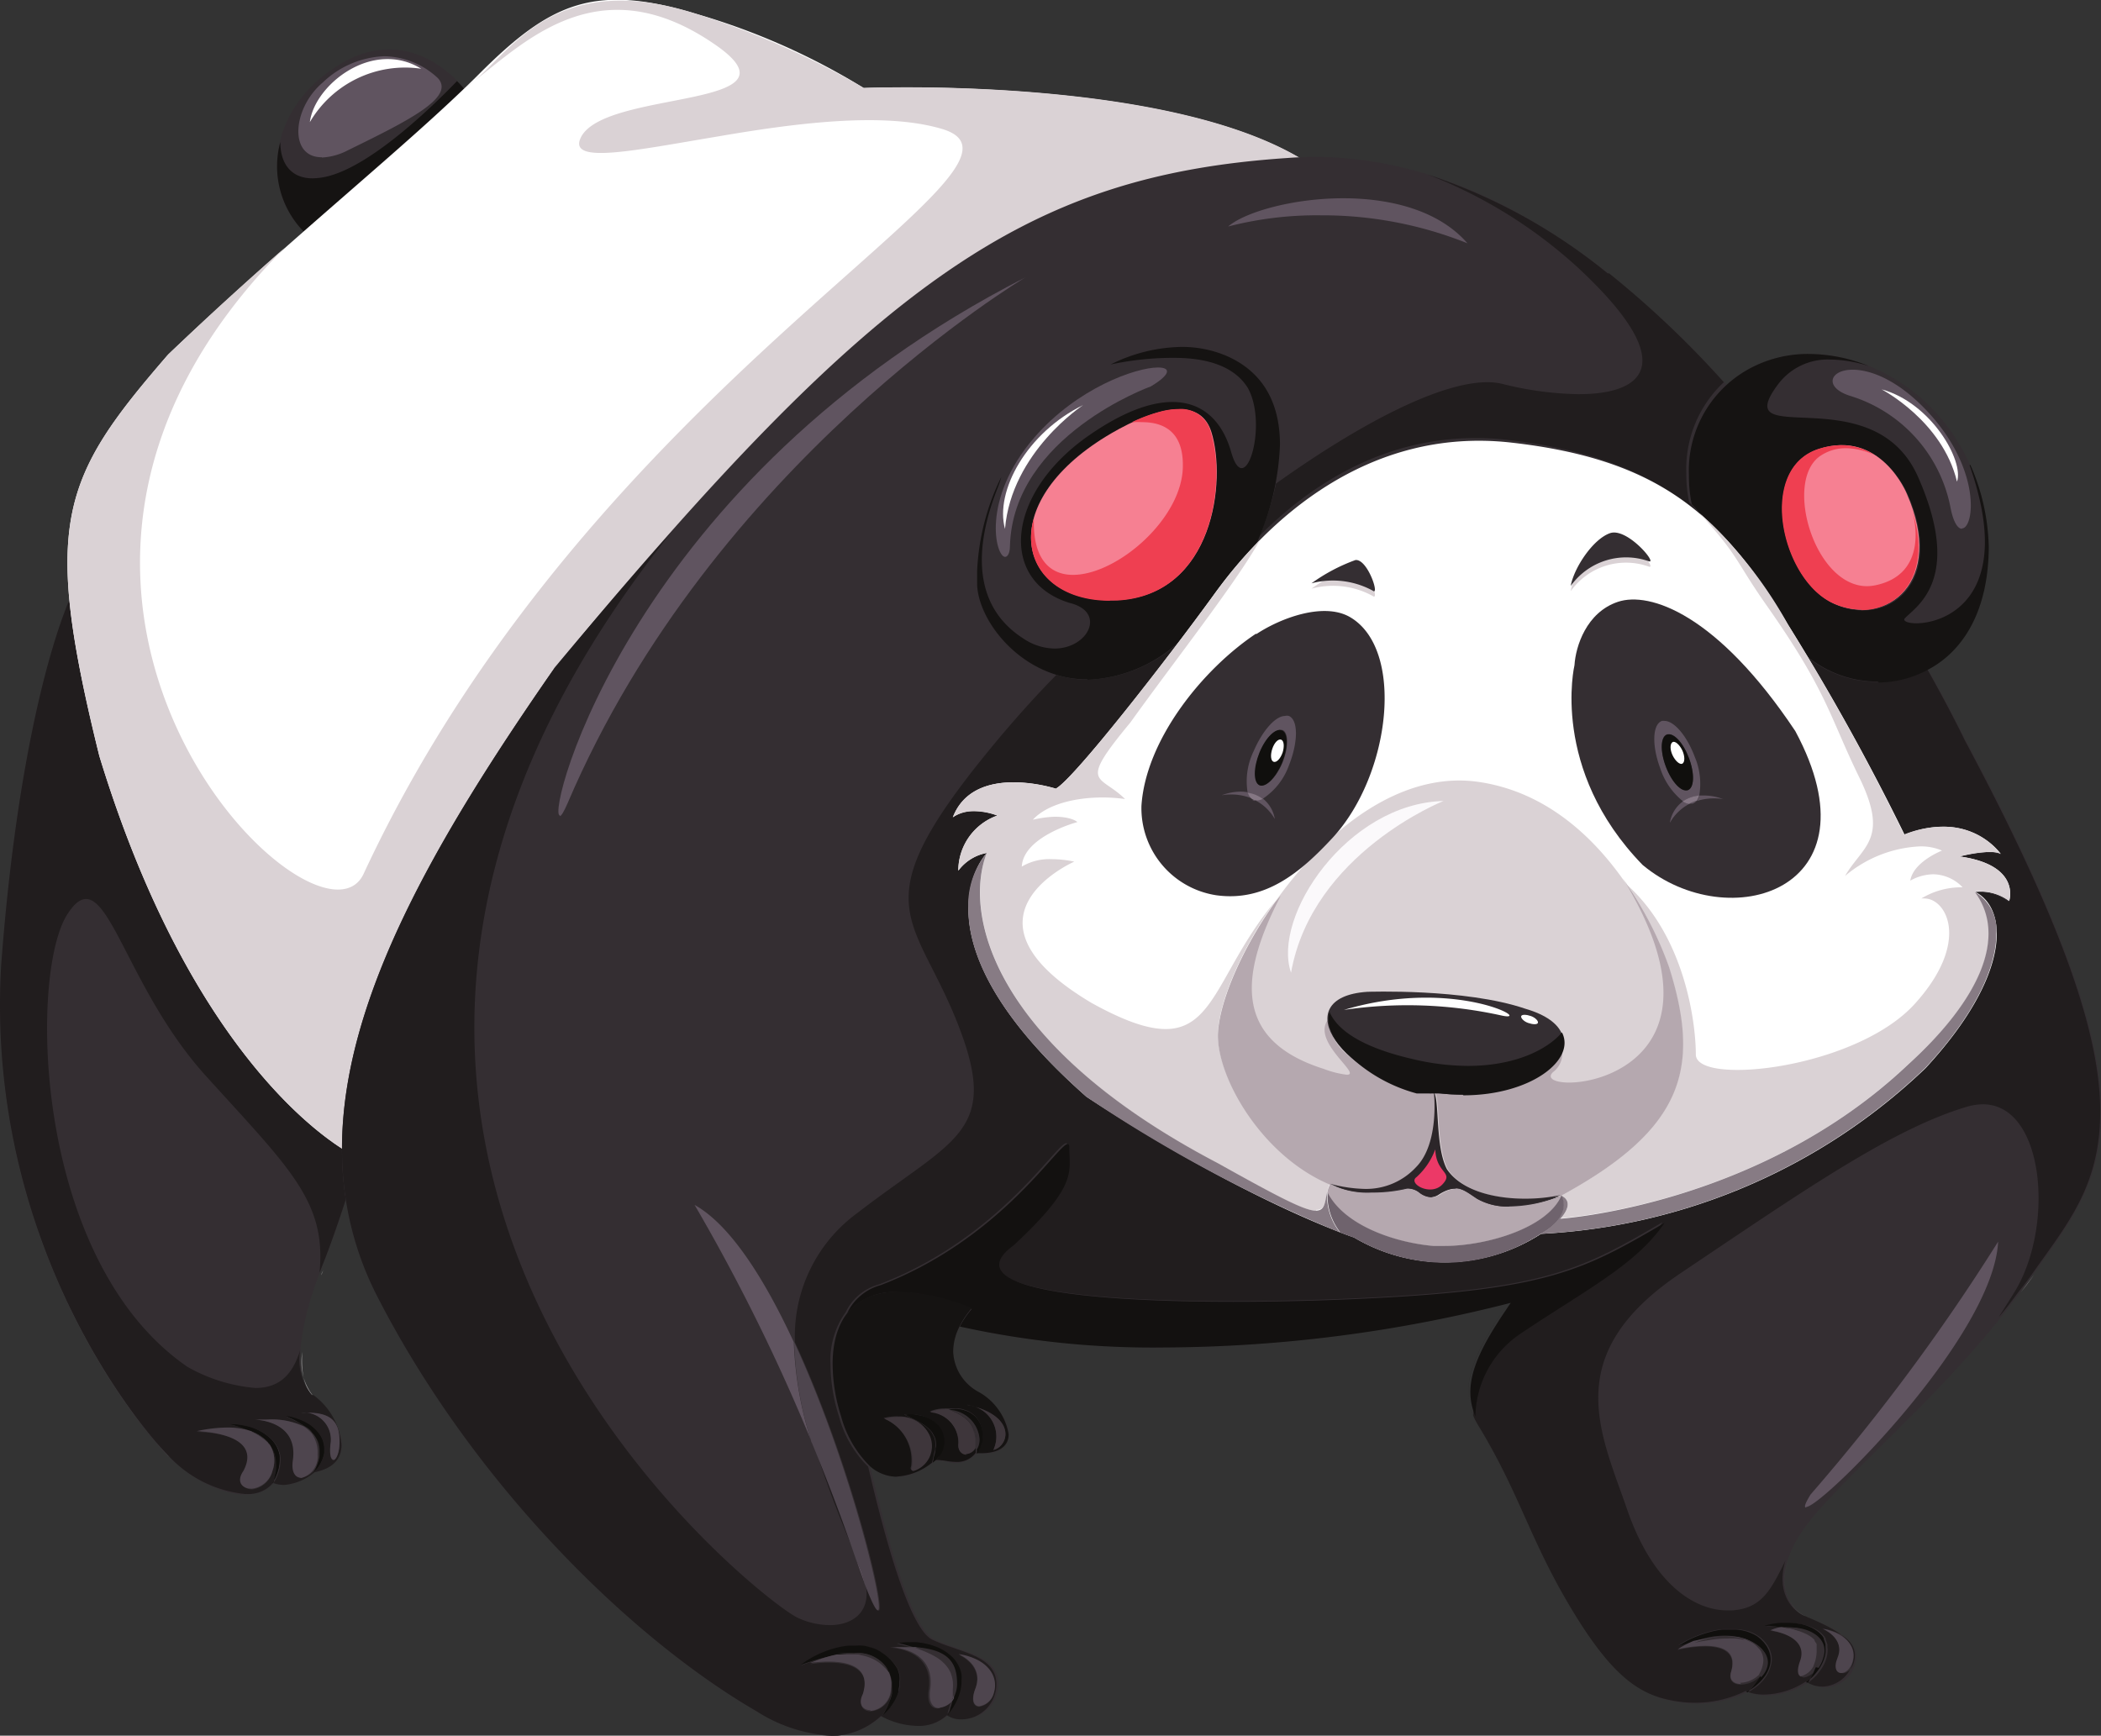 <svg xmlns="http://www.w3.org/2000/svg" viewBox="0 0 161.37 133.33"><rect x="0" y="0" width="161.37" height="133.33" fill="#333333" stroke="none"/><title>Panda</title><g id="Layer_2" data-name="Layer 2"><g id="svg2"><g id="g10"><g id="g12"><path id="path11504" d="M35.81,7S31.8,1.41,26,5,20.17,15.1,23.59,18C28.28,13.93,35.81,7,35.81,7" fill="#342e32"/><path id="path11506" d="M24.71,12.08c-2.57,0-2.24-3.8.1-5.76a7.2,7.2,0,0,1,4.71-2A6.17,6.17,0,0,1,33.63,6c1.36,1.47-2.26,3.27-6.9,5.54a4.8,4.8,0,0,1-2,.56" fill="#605460"/><path id="path11508" d="M35.64,6.82h0m0,0a7.24,7.24,0,0,0-.53-.58h0a7.24,7.24,0,0,1,.53.58h0" fill="#342e32"/><path id="path11510" d="M23.31,17.77a7.16,7.16,0,0,1-1.78-6.86c0,1.64.81,2.79,2.48,2.79a5.19,5.19,0,0,0,1.36-.21c3.51-1,8.24-5.71,9.73-7.26a7.24,7.24,0,0,1,.53.58l0,0,0,0h0c-3.29,3.16-7.53,6.74-12.33,11" fill="#151312"/><path id="path11512" d="M32.35,5.28a8.48,8.48,0,0,0-8.55,4.1c.35-2.85,4.81-6.41,8.55-4.1" fill="#fff"/><path id="path11514" d="M28,87.51s-1.63,5.75-3.28,9.85-2.46,8.55-.58,10,3.63,5,0,5.75c0,0-1.64,1.4-3.17.82-1.29,1.76-5.27.82-8.2-2.23S-1.08,94.55.09,74.15C1.26,58.44,4,48.72,5.83,45c0,0,4.46,31.77,22.15,42.55" fill="#342e32"/><path id="path11516" d="M17.62,109.37a4.88,4.88,0,0,1,1.08.11,4.1,4.1,0,0,1,2.14,1.09,2.84,2.84,0,0,1,.4.56,2.39,2.39,0,0,1,.21.62,2.55,2.55,0,0,1,0,.61,2.66,2.66,0,0,1-.09.53,3.05,3.05,0,0,1-.15.43,2.33,2.33,0,0,1-.14.31l-.15.26.08-.29a1.65,1.65,0,0,0,.08-.32,4.16,4.16,0,0,0,.08-.43,3.85,3.85,0,0,0,0-.49,2.5,2.5,0,0,0-.07-.54,1.83,1.83,0,0,0-.21-.53,2.62,2.62,0,0,0-.34-.48,3.39,3.39,0,0,0-.46-.39,4.65,4.65,0,0,0-.5-.32,7.58,7.58,0,0,0-1-.42c-.3-.11-.56-.19-.74-.24l-.29-.07" fill="#100f0d"/><path id="path11518" d="M22,108.77a4,4,0,0,1,.91.22,4.34,4.34,0,0,1,.88.42,3,3,0,0,1,.82.8,1.91,1.91,0,0,1,.33,1.12l0,.27-.06.25a2.24,2.24,0,0,1-.17.44,2.93,2.93,0,0,1-.37.58l-.16.2a1.75,1.75,0,0,1,.11-.24,4.74,4.74,0,0,0,.23-.61,2.58,2.58,0,0,0,.1-.42l0-.23v-.24a2,2,0,0,0-.08-.48,1.85,1.85,0,0,0-.23-.44,2.91,2.91,0,0,0-.7-.74,8.32,8.32,0,0,0-.78-.5c-.24-.12-.45-.23-.6-.29l-.23-.11" fill="#100f0d"/><path id="path11520" d="M18.86,114.77h0m0,0a2.48,2.48,0,0,0,2.05-.84,2.48,2.48,0,0,1-2.05.84m2.87-.74h0m0,0a4.22,4.22,0,0,0,2.37-1h0c1.54-.3,2.11-1.13,2.11-2.1,0,1-.57,1.8-2.11,2.1a4.22,4.22,0,0,1-2.37,1m-.75-.12h0m0,0h0m-8-2,0,0,0,0m0,0-.18-.19C10,108.77,0,96,0,77.21,0,96,10,108.77,12.75,111.66l.18.19m11.19-4.53h0m0,0h0m0,0h0m0,0h0m0,0h0m0,0h0m0,0v0m0,0a4.25,4.25,0,0,1-.9-3.46v0c-.1,1.53.14,2.79.89,3.48m.57-9.39h0c0-.14.11-.27.16-.41-.05.14-.1.27-.16.41" fill="#989597"/><path id="path11522" d="M18.86,114.77h0A9.26,9.26,0,0,1,13,111.89l0,0h0l-.18-.19C10,108.77,0,96,0,77.21q0-1.5.09-3.06C1.16,59.8,3.5,50.44,5.33,46.07a86.7,86.7,0,0,0,2.3,12C14.06,79.13,23.5,86.46,26.27,88.23a25.45,25.45,0,0,0,.29,3.91c-.55,1.69-1.2,3.59-1.86,5.22h0v0c-.05.14-.11.27-.16.41.54-5.49-2.28-8-8.79-15.19-5.38-6-7.09-13.52-9.14-13.52-.46,0-.93.37-1.46,1.21C2.22,74.94,2.58,96.87,14.4,105a12.69,12.69,0,0,0,5.22,1.62c1.82,0,2.85-1,3.44-2.92a4.25,4.25,0,0,0,.9,3.46h0v0H24l0,0h.06A5.27,5.27,0,0,1,26.23,111c0,1-.57,1.8-2.11,2.1l.16-.2a2.93,2.93,0,0,0,.37-.58,2.24,2.24,0,0,0,.17-.44l.06-.25,0-.27a1.91,1.91,0,0,0-.33-1.12,3,3,0,0,0-.82-.8,4.34,4.34,0,0,0-.88-.42,4,4,0,0,0-.91-.22l.23.11c.15.06.36.17.6.29s.41.24.63.39a5.77,5.77,0,0,0-2.86-.54l-1,0s3.43,0,3,3.14c-.13.94.21,1.33.64,1.33a1.68,1.68,0,0,0,1.33-1.79,2.59,2.59,0,0,0-.47-1.68,1.93,1.93,0,0,1,.28.36,1.85,1.85,0,0,1,.23.44,2,2,0,0,1,.08.48v.24l0,.23a2.58,2.58,0,0,1-.1.42,4.74,4.74,0,0,1-.23.61,1.75,1.75,0,0,0-.11.24h0a4.22,4.22,0,0,1-2.37,1h0a2.39,2.39,0,0,1-.74-.12H21l.15-.26a2.33,2.33,0,0,0,.14-.31,3.05,3.05,0,0,0,.15-.43,2.66,2.66,0,0,0,.09-.53,2.55,2.55,0,0,0,0-.61,2.39,2.39,0,0,0-.21-.62,2.84,2.84,0,0,0-.4-.56,4.1,4.1,0,0,0-2.14-1.09,5.36,5.36,0,0,0-1-.11h-.06l.29.07c.18,0,.44.13.74.24a6.28,6.28,0,0,1,.65.26,5.6,5.6,0,0,0-1.86-.28,11.2,11.2,0,0,0-2.34.28s5.19,0,3.59,3.06c-.57.82-.09,1.35.58,1.35A1.84,1.84,0,0,0,20.93,113a2.3,2.3,0,0,0-.21-2,2.2,2.2,0,0,1,.21.32,1.83,1.83,0,0,1,.21.53,2.5,2.5,0,0,1,.07.54,3.85,3.85,0,0,1,0,.49,4.16,4.16,0,0,1-.08.43,1.65,1.65,0,0,1-.08.32l-.08.29h0l0,0a2.48,2.48,0,0,1-2.05.84h0m4.23-6.25A2.08,2.08,0,0,1,25.38,111c-.08.82.05,1.17.22,1.17s.47-.54.47-1.39c0-1.39-.48-2.24-2.43-2.24l-.65,0h.1" fill="#211d1e"/><path id="path11524" d="M21,113.89h0l.08-.29a1.65,1.65,0,0,0,.08-.32,4.16,4.16,0,0,0,.08-.43,3.85,3.85,0,0,0,0-.49,2.5,2.5,0,0,0-.07-.54,1.83,1.83,0,0,0-.21-.53,2.2,2.2,0,0,0-.21-.32,2.71,2.71,0,0,0-1.42-1,6.28,6.28,0,0,0-.65-.26c-.3-.11-.56-.19-.74-.24l-.29-.07h.06a5.36,5.36,0,0,1,1,.11,4.1,4.1,0,0,1,2.14,1.09,2.84,2.84,0,0,1,.4.56,2.39,2.39,0,0,1,.21.62,2.55,2.55,0,0,1,0,.61,2.66,2.66,0,0,1-.09.53,3.05,3.05,0,0,1-.15.43,2.33,2.33,0,0,1-.14.31l-.15.26h0" fill="#100f0d"/><path id="path11526" d="M24.12,113.07h0a1.75,1.75,0,0,1,.11-.24,4.74,4.74,0,0,0,.23-.61,2.58,2.58,0,0,0,.1-.42l0-.23v-.24a2,2,0,0,0-.08-.48,1.85,1.85,0,0,0-.23-.44,1.93,1.93,0,0,0-.28-.36,2,2,0,0,0-.57-.49c-.22-.15-.44-.28-.63-.39s-.45-.23-.6-.29l-.23-.11a4,4,0,0,1,.91.22,4.34,4.34,0,0,1,.88.42,3,3,0,0,1,.82.8,1.91,1.91,0,0,1,.33,1.12l0,.27-.06.25a2.24,2.24,0,0,1-.17.44,2.93,2.93,0,0,1-.37.58l-.16.2h0" fill="#100f0d"/><path id="path11528" d="M19.27,114.35c-.67,0-1.15-.53-.58-1.35,1.6-3-3.59-3.06-3.59-3.06a11.2,11.2,0,0,1,2.34-.28,5.6,5.6,0,0,1,1.86.28l.33.16a4.65,4.65,0,0,1,.5.32,3.39,3.39,0,0,1,.46.39c0,.06.09.11.13.16a2.3,2.3,0,0,1,.21,2,1.84,1.84,0,0,1-1.66,1.39" fill="#4e454e"/><path id="path11530" d="M20.72,111s-.09-.1-.13-.16a3.39,3.39,0,0,0-.46-.39,4.65,4.65,0,0,0-.5-.32l-.33-.16a2.71,2.71,0,0,1,1.42,1" fill="#342e32"/><path id="path11532" d="M23.13,113.52c-.43,0-.77-.39-.64-1.33.46-3.14-3-3.14-3-3.14l1,0a5.77,5.77,0,0,1,2.86.54l.15.11a3.7,3.7,0,0,1,.42.38,2.59,2.59,0,0,1,.47,1.68,1.68,1.68,0,0,1-1.33,1.79" fill="#4e454e"/><path id="path11534" d="M24,110.05a3.7,3.7,0,0,0-.42-.38l-.15-.11a2,2,0,0,1,.57.49" fill="#342e32"/><path id="path11536" d="M25.6,112.12c-.17,0-.3-.35-.22-1.17a2.08,2.08,0,0,0-2.29-2.43H23l.65,0c1.95,0,2.43.85,2.43,2.24,0,.85-.26,1.39-.47,1.39" fill="#4e454e"/><path id="path11538" d="M27.06,88.69S15.24,83,7.63,58.07C3.2,40.13,4.68,36.75,12.91,27.24,22.63,18,31.28,11.2,36.78,5.7s8.87-7,16.68-4.64a52.14,52.14,0,0,1,12.88,5.7s24.49-1,34.63,6.12C87.88,15,27.06,88.69,27.06,88.69" fill="#fff"/><path id="path11540" d="M66.34,6.76a61.93,61.93,0,0,0-12.88-5.7C41.87-2.65,38.83,4.89,35.59,6.84c4-2.79,9.93-10,19.44-3.34,7,4.92-8.79,3.33-10.45,7.13-.87,2,4.16.92,10.51-.14,5.81-1,12.74-1.94,17.28-.58,9.5,2.85-26.81,19.28-44.44,57.21-3.49,7.52-32.71-21.26-6.08-48.07C19,21.55,16,24.27,12.91,27.24,4.68,36.75,3.2,40.13,7.63,58.07,15.24,83,27.06,88.69,27.06,88.69S87.88,15,101,12.88C90.83,5.71,66.34,6.76,66.34,6.76" fill="#dad2d5"/><path id="path11542" d="M151,56.94S128.71,9.82,98.84,12.14C78.66,13.5,67.22,21.65,42.58,51.33,30.17,69.18,21.63,85.28,29,99.63s19.4,26.19,29.1,31.82c5.44,3.1,8.05,1.75,9.68.34,2.27,1.18,4.14.86,5.08-.07,1.25.93,3.83-.08,3.83-2.35s-2.81-2.42-4.92-3.43-4.38-10.78-5.55-16-1.32-8.44,2.66-9.76c5.46,3,24.27,5.69,47.19-.13-2.85,4.16-4,6.76-2.38,9.5,3.21,5.35,3.92,8.79,7.25,14.25s5.46,6.65,8.31,7a8.91,8.91,0,0,0,5-.83s1.9.95,4.64-.72a2.41,2.41,0,0,0,3.68-1.89c.11-1.67-2.62-2.62-3.92-3.21s-3.33-3.32,1.19-8.31,10.8-10.1,16.32-17.93,10.15-12.29-5.16-41" fill="#342e32"/><path id="path11544" d="M138.63,124.15h0m0,0h0m0,0h0m0,0c-.89-.43-2.05-1.81-1.34-4.18h0c-.71,2.38.46,3.76,1.34,4.19m16.59-24.9q.48-.65,1-1.32c2.73-3.87,5.23-6.91,5.23-12.44,0,5.53-2.5,8.57-5.23,12.44q-.48.68-1,1.32M151,56.94h0m0,0h0m0,0h0m0,0c-.09-.18-1.1-2.3-2.91-5.51h0c1.81,3.21,2.82,5.33,2.91,5.51M132.6,29.56a74.19,74.19,0,0,0-8.61-8.2,74.19,74.19,0,0,1,8.61,8.2h0" fill="#989597"/><path id="path11546" d="M42.58,51.33c3.2-3.86,6.18-7.35,9-10.51l0,0c-2.79,3.15-5.76,6.63-9,10.47" fill="#7e787f"/><path id="path11548" d="M124,21.36l-.2-.17.2.17m-.21-.17,0,0,0,0m-.09-.07,0,0,0,0m-.07-.06h0m-.07,0h0m-.06-.05h0" fill="#989597"/><path id="path11550" d="M63.86,133.33a11.83,11.83,0,0,1-5.76-1.88C48.4,125.82,36.38,114,29,99.63a24.44,24.44,0,0,1-2.44-7.49,25.45,25.45,0,0,1-.29-3.91h0c0-11.34,7.09-23.64,16.31-36.9h0c3.19-3.84,6.16-7.32,9-10.47-37.8,47.33,6.7,82,9.66,83.4a5.92,5.92,0,0,0,2.49.58c1.75,0,3.17-1,2.76-3.12.52,1.38.84,2,1,2,.6,0-2.19-11.45-6.43-20.6a11.7,11.7,0,0,1,4.79-9.94c7.53-5.81,11.06-6.18,7.63-14.74s-7.63-8.87,3.67-22.23c1.23-1.44,2.56-2.92,4-4.38a8.11,8.11,0,0,0,2.45.38,11.06,11.06,0,0,0,7.22-3.11C86.89,54.15,82.23,60,81.12,60.6a11.74,11.74,0,0,0-3.27-.5c-1.79,0-3.83.53-4.66,2.68h0a2.85,2.85,0,0,1,1.65-.46,5.31,5.31,0,0,1,1.77.33,4.49,4.49,0,0,0-3,4.23h0a3.51,3.51,0,0,1,2.19-1.36,6.31,6.31,0,0,0-1.42,4.28h0c0,3.14,1.75,8,9.07,14.45a109.14,109.14,0,0,0,19.49,10.43h0l.16.06c.55.21.85.31.86.31h0A13.87,13.87,0,0,0,111,97a13.44,13.44,0,0,0,7.32-2.2,46.13,46.13,0,0,0,29.53-12.72c4-4.34,5.48-7.9,5.48-10.32h0a3.38,3.38,0,0,0-1.65-3.22,2.89,2.89,0,0,1,.5,0,3.83,3.83,0,0,1,2.1.73,1.87,1.87,0,0,0,.08-.56c0-.84-.49-2.39-3.9-2.86a10.23,10.23,0,0,1,2.33-.35c.69,0,.85.17.85.17h0a5.48,5.48,0,0,0-4.43-2.1,8.28,8.28,0,0,0-3,.6s-1.87-4.19-7.62-14l.32.38.12.09a8.52,8.52,0,0,0,5.17,1.74h0a8.06,8.06,0,0,0,3.81-1c1.81,3.21,2.82,5.33,2.91,5.51h0c7.76,14.53,10.4,22.85,10.39,28.53s-2.5,8.57-5.23,12.44q-.48.68-1,1.32c-.52.7-1,1.37-1.57,2,.38-.59.77-1.21,1.17-1.85,3.16-5.05,2.37-14.5-2.38-14.5a4.48,4.48,0,0,0-1.2.18c-5.79,1.71-12.61,6.48-22,12.78s-6.14,12.28-4.1,18.24c2,5.72,5.18,7.68,7.7,7.68h.32c2.34-.16,3-1.61,4.11-3.82-.71,2.37.45,3.75,1.34,4.18h0c1.28.58,3.93,1.51,3.92,3.11v.1a2.5,2.5,0,0,1-2.42,2.28,2.27,2.27,0,0,1-1.27-.39,6,6,0,0,1-3.17,1,3.52,3.52,0,0,1-1.46-.27,8.71,8.71,0,0,1-3.91.9,8.25,8.25,0,0,1-1.08-.07c-2.84-.36-5-1.55-8.3-7s-4-8.9-7.25-14.25a4.92,4.92,0,0,1-.75-2.58c0-1.81,1-3.77,2.74-6.35-2.32,3.47-3.35,5.84-2.36,8.19a7.81,7.81,0,0,1,3.45-6.33c5.12-3.41,8.87-5.29,11.08-8.52-6.13,3.58-8.86,5.11-22.5,5.79-3.33.17-7,.27-10.64.27-11.18,0-21.43-1-16.8-4.36,5-4.6,4.26-5.62,4.26-7.5q0-.27-.12-.27c-.76,0-5.13,7.3-14.36,10.84a4,4,0,0,0-2.58,2.15,6.26,6.26,0,0,0-1.16,4,13.07,13.07,0,0,0,.65,4,8.45,8.45,0,0,0,2.24,3.86c1.25,5.34,3.15,12.43,4.93,13.29,2.11,1,4.92,1.17,4.92,3.43a2.71,2.71,0,0,1-2.7,2.69,1.91,1.91,0,0,1-1.13-.34s.09-.11.23-.31a2.65,2.65,0,0,0,.24-.37l.13-.23.13-.28a3.65,3.65,0,0,0,.22-.66,3.31,3.31,0,0,0,.08-.79,3.13,3.13,0,0,0,0-.43,2.2,2.2,0,0,0-.12-.44,2.79,2.79,0,0,0-.48-.79,3.66,3.66,0,0,0-1.45-.94,4.63,4.63,0,0,0-.74-.21,6.22,6.22,0,0,0-.68-.1,5,5,0,0,0-.53,0,4.38,4.38,0,0,0-.85.07l.37.09.75.21-.69,0-1.09,0s3.59,0,3.1,3.29c-.13,1,.23,1.39.68,1.39a1.4,1.4,0,0,0,1.06-.7c0,.15-.07.3-.1.43s-.08.3-.12.41l-.1.37h0a3.17,3.17,0,0,1-2.28.83,6.06,6.06,0,0,1-2.8-.76,5.73,5.73,0,0,1-3.92,1.54m4.51-4.84.08.17.07.19a1.67,1.67,0,0,1,.08.4v.42l0,.21,0,.22a3.06,3.06,0,0,1-.13.43c0,.15-.1.29-.16.43a8.21,8.21,0,0,1-.44.83l.34-.33c.11-.12.21-.25.31-.38s.18-.26.26-.4a4.66,4.66,0,0,0,.22-.45L69,130l.07-.25.05-.25,0-.26a2,2,0,0,0,0-.54l-.07-.26-.11-.25h0v0c-.1-.14-.19-.3-.31-.44l-.17-.2-.2-.19a2.93,2.93,0,0,0-.43-.34,3.52,3.52,0,0,0-1-.46,3.25,3.25,0,0,0-.52-.12,3.29,3.29,0,0,0-.54,0h-.52a5.83,5.83,0,0,0-1,.17,6.52,6.52,0,0,0-1,.33,7,7,0,0,0-1.75,1,18.56,18.56,0,0,1,1.88-.59c.31-.06.61-.13.92-.17a10.48,10.48,0,0,0-2.08.66,8.85,8.85,0,0,1,1.44-.12c1.42,0,3.3.38,2.63,2.49-.38.81,0,1.25.6,1.25a1.76,1.76,0,0,0,1.59-1.68,2.46,2.46,0,0,0-.13-1.25l0,0m5.25-1.43s2,.81,1.3,2.65c-.36.94-.09,1.36.31,1.36a1.35,1.35,0,0,0,1.1-1c.43-1.36-.6-2.66-2.71-3m61.56,1.69a3,3,0,0,1-.29.44c-.12.17-.23.31-.33.43l-.33.35.11-.06a2.62,2.62,0,0,0,.31-.19,4.43,4.43,0,0,0,.45-.34,3.42,3.42,0,0,0,.5-.55A2.58,2.58,0,0,0,136,128a1.76,1.76,0,0,0,0-1.09,2.32,2.32,0,0,0-.25-.53l-.18-.24-.2-.21-.19-.17,0,0,0,0h0l0,0-.12-.08-.26-.16-.26-.12-.28-.1-.27-.06a2.72,2.72,0,0,0-.56-.09H133c-.24,0-.48,0-.71,0a6.8,6.8,0,0,0-1,.19c-.29.07-.56.17-.82.26a9.5,9.5,0,0,0-1.16.54l-.41.25.47-.12c.18,0,.41-.11.69-.16a6.22,6.22,0,0,0-1.22.64,9.67,9.67,0,0,1,2.1-.27c1.25,0,2.49.37,2,2-.18.64.22.93.77.93a2.17,2.17,0,0,0,1.45-.61m4.29-.68s0,0,0,0c-.07.18-.14.33-.21.47s-.14.26-.2.36l-.18.32a3,3,0,0,0,.29-.23,3.85,3.85,0,0,0,.31-.29,4.29,4.29,0,0,0,.35-.43,3.17,3.17,0,0,0,.34-.58,2.35,2.35,0,0,0,.21-.75,1.62,1.62,0,0,0,0-.44l0-.22-.08-.24-.05-.12,0-.09-.1-.17,0,0,0,0,0,0-.08-.09-.16-.16a2.57,2.57,0,0,0-.75-.46,3,3,0,0,0-.39-.14l-.39-.09a4.93,4.93,0,0,0-.73-.08h-.25l-.4,0a5.31,5.31,0,0,0-1.31.23l.36,0c.23,0,.55.06.93.12h0a2.76,2.76,0,0,0-.86.25s3,.36,2.28,2.37c-.3.84-.13,1.2.2,1.2a1.52,1.52,0,0,0,1-.74m.5-3s1.77.72,1.17,2.22c-.33.8-.08,1.19.28,1.19s.72-.31.88-.91c.33-1.28-.78-2.22-2.33-2.5m-74.19-5.25a90.47,90.47,0,0,1-3.43-9.07c1.16,2.81,2.33,5.85,3.43,9.07m49.92-19.27v0M96.47,41.78l0-.06A21.6,21.6,0,0,0,98,37.15c6.52-4.65,12.59-7.79,16.24-7.79a4.92,4.92,0,0,1,1.19.14,25.43,25.43,0,0,0,5.81.78c4.9,0,8-2.22,0-9.68a36.62,36.62,0,0,0-11.57-7.19A43.26,43.26,0,0,1,123.48,21h0l.05,0h0l0,0h0a.08.08,0,0,1,0,0l0,0,0,0,.06,0h0l.2.16h0a75,75,0,0,1,8.61,8.2,9.12,9.12,0,0,0-2.88,7,10.41,10.41,0,0,0,.22,2.22c.16.16.39.43.67.78-3.57-3-8-4.79-14.53-5.56a22.33,22.33,0,0,0-2.55-.15c-7.43,0-13.15,3.9-17.06,8" fill="#211d1e"/><path id="path11552" d="M115.68,100.61s0,0,0,0,0,0,0,0m0,0c.11-.17.23-.35.36-.53-.13.18-.25.36-.36.53" fill="#342e32"/><path id="path11554" d="M113.32,108.8c-1-2.35,0-4.72,2.36-8.19,0,0,0,0,0,0v0c.11-.17.23-.35.36-.53h0a108.66,108.66,0,0,1-26.57,3.43,68.68,68.68,0,0,1-15.76-1.61,6.66,6.66,0,0,1,.9-1.32h0A16,16,0,0,0,69,99.27a4.76,4.76,0,0,0-3.93,1.6,4,4,0,0,1,2.58-2.15c9.23-3.54,13.6-10.84,14.36-10.84q.12,0,.12.27c0,1.88.69,2.9-4.26,7.5C73.28,99,83.53,100,94.71,100c3.61,0,7.32-.1,10.64-.27,13.64-.68,16.37-2.21,22.5-5.79-2.21,3.23-6,5.11-11.08,8.52a7.81,7.81,0,0,0-3.45,6.33" fill="#131110"/><path id="path11556" d="M74.64,100.54s-3.59,3.83.6,6.45c2.63,1.8,3.47,4.91-.24,4.67a2.16,2.16,0,0,1-2.29.62c-.5-.07-.91-.15-1.06.09-3.1,2.28-5.62.84-7.05-3.58s-1.44-12.68,10-8.25" fill="#342e32"/><path id="path11558" d="M68.9,113.44a3.15,3.15,0,0,1-2.06-.79,8.45,8.45,0,0,1-2.24-3.86,13.39,13.39,0,0,1-.65-4c0-2.85,1.17-5.57,5.09-5.57a16,16,0,0,1,5.6,1.27,6.66,6.66,0,0,0-.9,1.32,4.38,4.38,0,0,0-.53,2,3.68,3.68,0,0,0,2,3.14,4.6,4.6,0,0,1,2.26,3.23c0,.83-.62,1.45-2.11,1.45H75l.11-.18.12-.23.12-.3c0-.11.07-.24.1-.37s0-.29,0-.45a2.18,2.18,0,0,0-.08-.49,1.85,1.85,0,0,0-.21-.48,1.91,1.91,0,0,0-.33-.41,2.78,2.78,0,0,0-.41-.29,3.22,3.22,0,0,0-.42-.16,1.46,1.46,0,0,0-.39-.07h-.2a3.07,3.07,0,0,0-.38,0l-.14,0a2.43,2.43,0,0,0-.38,0,2.75,2.75,0,0,0-1.1.23,2.37,2.37,0,0,1,2.19,2.42c-.07.55.25.84.6.84a.88.88,0,0,0,.74-.47.81.81,0,0,0,0,.16c0,.14,0,.22,0,.22a1.75,1.75,0,0,1-1.5.7,5,5,0,0,1-.79-.08,6.06,6.06,0,0,0-.65-.07.59.59,0,0,0-.28.05l.06-.05L72,112a2.77,2.77,0,0,0,.21-.31,2.22,2.22,0,0,0,.19-.41,1.93,1.93,0,0,0,0-1.11,1.88,1.88,0,0,0-.27-.55,2.28,2.28,0,0,0-.9-.7,2.44,2.44,0,0,0-.47-.17l-.43-.09-.43,0a2.34,2.34,0,0,0-.46,0h0l.77.38a6.82,6.82,0,0,1,.72.41,2.65,2.65,0,0,1,.62.58l.19.35a1.18,1.18,0,0,1,.09.38,1.7,1.7,0,0,1,0,.39c0,.14,0,.26-.05.38s-.1.45-.14.6l-.06.23h0a4.73,4.73,0,0,1-2.75,1.07m.1-4.63a4.35,4.35,0,0,0-1.07.13,3.52,3.52,0,0,1,2.12,3.71c-.09.2,0,.3.12.3a2,2,0,0,0,1.24-2.72A2.46,2.46,0,0,0,69,108.81m5.57-.83a2.42,2.42,0,0,1,1.73,3.4c1.18-.29,1.79-2.52-1.73-3.4a1.58,1.58,0,0,0-.31-.07l.31.07" fill="#151312"/><path id="path11560" d="M69.5,108.67a2.49,2.49,0,0,1,.89,0l.43.09a2.44,2.44,0,0,1,.47.17,2.28,2.28,0,0,1,.9.7,1.88,1.88,0,0,1,.27.55,1.93,1.93,0,0,1,0,1.11,2.22,2.22,0,0,1-.19.41A2.77,2.77,0,0,1,72,112l-.18.21-.19.16.06-.23c0-.15.09-.36.14-.6s0-.25.05-.38a1.7,1.7,0,0,0,0-.39,1.18,1.18,0,0,0-.09-.38l-.19-.35a2.65,2.65,0,0,0-.62-.58,6.82,6.82,0,0,0-.72-.41c-.44-.23-.77-.38-.77-.38" fill="#100f0d"/><path id="path11562" d="M72.85,108.31l.21-.06a2.55,2.55,0,0,1,.58,0,1.46,1.46,0,0,1,.39.07,3.22,3.22,0,0,1,.42.16,2.78,2.78,0,0,1,.41.29,1.91,1.91,0,0,1,.33.41,1.85,1.85,0,0,1,.21.48,2.18,2.18,0,0,1,.08.49c0,.16,0,.31,0,.45s-.07.26-.1.37l-.12.3-.12.23-.11.18s0-.08,0-.22,0-.32,0-.54l0-.34-.06-.36c0-.12-.08-.23-.11-.35l-.16-.32-.21-.29-.26-.25-.29-.2-.29-.17-.48-.23-.2-.08" fill="#100f0d"/><path id="path11564" d="M70.17,113c-.14,0-.21-.1-.12-.3a3.52,3.52,0,0,0-2.12-3.71,4.35,4.35,0,0,1,1.07-.13,2.46,2.46,0,0,1,2.41,1.42A2,2,0,0,1,70.17,113" fill="#3e363b"/><path id="path11566" d="M74.23,111.75c-.35,0-.67-.29-.6-.84a2.37,2.37,0,0,0-2.19-2.42,2.75,2.75,0,0,1,1.1-.23,2.43,2.43,0,0,1,.38,0l-.07,0,.2.08.48.23.29.17.29.2.26.25.21.29.16.32c0,.12.09.23.11.35l.06.36,0,.34c0,.14,0,.27,0,.38a.88.88,0,0,1-.74.47" fill="#3e363b"/><path id="path11568" d="M75,111.28c0-.11,0-.24,0-.38l0-.34-.06-.36c0-.12-.08-.23-.11-.35l-.16-.32-.21-.29-.26-.25-.29-.2-.29-.17-.48-.23-.2-.08.07,0a2.45,2.45,0,0,1,2.23,2.24,1.48,1.48,0,0,1-.18.75" fill="#342e32"/><path id="path11570" d="M76.3,111.38a2.42,2.42,0,0,0-1.73-3.4c3.52.88,2.91,3.11,1.73,3.4M74.57,108l-.31-.07a1.58,1.58,0,0,1,.31.07" fill="#3e363b"/><path id="path11572" d="M96.51,41.72s5.33-11.14-2.35-14.43S74.77,33,75.06,44.91c.18,5.15,10.86,14.89,21.45-3.19" fill="#342e32"/><path id="path11574" d="M81.05,51.81c-3.56-1.13-5.91-4.51-6-6.9v0c.08,2.39,2.43,5.77,6,6.9h0" fill="#151312"/><path id="path11576" d="M75.06,44.85a.13.13,0,0,0,0-.06.13.13,0,0,1,0,.06m0-.06c0-.24,0-.48,0-.71,0,.23,0,.47,0,.71m0-.72v0m0-.06v0m0-.06v0m0-.06v0m0-.07v0m0-.08h0" fill="#151312"/><path id="path11578" d="M83.5,52.19a8.11,8.11,0,0,1-2.45-.38c-3.56-1.13-5.91-4.51-6-6.9v-.06h0a.13.13,0,0,0,0-.06h0c0-.24,0-.48,0-.71h0v0h0v0h0v-.21h0a18.15,18.15,0,0,1,1.86-7.24,7.5,7.5,0,0,1-.28.84c-1.87,4.72-1.87,9.14,2,11.6a4.39,4.39,0,0,0,2.36.75c2.6,0,4-2.81,1.18-3.5-5.5-1.67-4.91-8.45,1.48-12.88,2.61-1.81,4.73-2.56,6.4-2.56,2.41,0,3.87,1.58,4.51,3.84.25.88.53,1.24.81,1.24.91,0,1.68-4,.47-6.16-1.09-1.76-3.32-2.31-5.65-2.31A22.83,22.83,0,0,0,85.3,28a12.54,12.54,0,0,1,5.43-1.35,8.7,8.7,0,0,1,3.43.67c3.21,1.38,4.15,4.12,4.15,6.85a20.27,20.27,0,0,1-1.8,7.58l0,.06a35.53,35.53,0,0,0-2.78,3.29c-.13.16-.25.33-.37.49h0c-.77,1.07-1.66,2.27-2.6,3.52a11.06,11.06,0,0,1-7.22,3.11M87,32.48A21.21,21.21,0,0,0,84.22,34c-7.77,5.18-5.85,12.11,1,12.11l.6,0h0c5.72-.32,7.58-5.68,7.59-9.8A10.73,10.73,0,0,0,93,33.22a2.36,2.36,0,0,0-2.47-1.75,5.58,5.58,0,0,0-1.37.19h0a12.4,12.4,0,0,0-2.23.82h0" fill="#151312"/><path id="path11580" d="M84.22,34s7.44-5.18,8.82-.82c1.17,3.71.2,12.5-7.17,12.91S76.23,39.37,84.22,34" fill="#f68092"/><path id="path11582" d="M87,32.48a12.4,12.4,0,0,1,2.23-.82,12.59,12.59,0,0,0-2.22.82h0m2.24-.82h0" fill="#151211"/><path id="path11584" d="M85.27,46.15c-4.46,0-6.84-2.9-5.86-6.34-.11,3.13,1.23,4.35,3,4.35,3.43,0,8.51-4.41,8.44-8.46,0-2.52-1.45-3.27-3.13-3.27a7.13,7.13,0,0,0-.79,0,12.59,12.59,0,0,1,2.22-.82h0a5.58,5.58,0,0,1,1.37-.19A2.36,2.36,0,0,1,93,33.22a10.73,10.73,0,0,1,.42,3.11c0,4.12-1.87,9.48-7.59,9.8h0l-.6,0" fill="#ef3f51"/><path id="path11586" d="M77.2,42.78c-.72,0-1.88-4.41,2.26-9.19,3.27-3.77,7.77-5.36,9.48-5.36,1,0,1,.52-.54,1.45,0,0-10.61,3.8-10.83,12.28,0,.57-.2.82-.37.82" fill="#605460"/><path id="path11588" d="M83.19,31.12s-5.5,3.6-6,9.51c-.8-2.91,1.7-7.41,6-9.51" fill="#fff"/><path id="path11590" d="M129.94,38.73s-1.78-7.31,4.78-10.59,17.52,2.06,18,13.77c-.09,10.77-9.08,12.36-13.76,8.62-2.72-3.19-7.78-10.59-9-11.8" fill="#342e32"/><path id="path11592" d="M148.06,51.41h0c2.6-1.41,4.6-4.45,4.64-9.5h0c0,5.05-2,8.09-4.64,9.5" fill="#342e32"/><path id="path11594" d="M148.06,51.41h0" fill="#211d1e"/><path id="path11596" d="M144.25,52.36a8.18,8.18,0,0,0,3.81-1h0a8.06,8.06,0,0,1-3.81,1m-5.19-1.74-.12-.09-.32-.38h0l.32.38.12.09" fill="#131110"/><path id="path11598" d="M152.7,41.91c0-.59-.07-1.16-.14-1.71.07.55.12,1.12.14,1.71" fill="#342e32"/><path id="path11600" d="M144.23,52.36h0a8.52,8.52,0,0,1-5.17-1.74l-.12-.09-.32-.38c-.4-.69-.83-1.41-1.28-2.15a33,33,0,0,0-6.73-8.49,8.73,8.73,0,0,0-.67-.78,10.41,10.41,0,0,1-.22-2.22,8.9,8.9,0,0,1,5-8.37,9.4,9.4,0,0,1,4.22-.95,12.43,12.43,0,0,1,4.6.93,10,10,0,0,0-2.95-.5,4.77,4.77,0,0,0-4,1.87c-4,5.31,7.27-.69,10.73,7.15s-.12,9.92-1,10.84c-.22.21.19.4.87.4,2.27,0,7.63-2.07,4.08-12.16l.07,0a16.37,16.37,0,0,1,1.27,4.5c.07.55.12,1.12.14,1.71h0c0,5.05-2,8.09-4.64,9.5h0a8.15,8.15,0,0,1-3.81,1h0m-3.35-6a5.36,5.36,0,0,0,2.14.46c3.26,0,5.89-3.31,3.44-8.89a7.11,7.11,0,0,0-2.49-3h0a3.36,3.36,0,0,0-.56-.31h0a4.61,4.61,0,0,0-1.94-.42,5.82,5.82,0,0,0-1.76.29c-2,.65-2.81,2.5-2.8,4.58,0,2.91,1.63,6.26,4,7.3h0" fill="#151312"/><path id="path11602" d="M146.46,37.94s-2-5-6.76-3.45-2.85,10.1,1.18,11.88,8.55-1.66,5.58-8.43" fill="#f68092"/><path id="path11604" d="M144,34.94h0a3.36,3.36,0,0,0-.56-.31,3.36,3.36,0,0,1,.56.31m-.57-.31h0" fill="#151211"/><path id="path11606" d="M143,46.83a5.36,5.36,0,0,1-2.14-.46h0c-2.35-1-4-4.39-4-7.3,0-2.08.82-3.93,2.8-4.58a5.82,5.82,0,0,1,1.76-.29,4.61,4.61,0,0,1,1.94.42h0a3.36,3.36,0,0,1,.56.31,5.28,5.28,0,0,0-2.12-.5,3.47,3.47,0,0,0-2,.6c-2.81,1.93-.45,10,3.6,10a3.58,3.58,0,0,0,.64-.07c4.14-.86,3-5.25,2.79-5.84,1.63,4.88-.85,7.75-3.88,7.75" fill="#ef3f51"/><path id="path11608" d="M150.69,40.62c-.31,0-.65-.48-.87-1.58a11.19,11.19,0,0,0-7.75-8.64c-2-.65-1.55-2,.23-2,1.39,0,3.57.81,5.91,3.39,4,4.43,3.41,8.8,2.48,8.8" fill="#605460"/><path id="path11610" d="M144.52,29.91s4.67,2.42,5.79,7.09c.56-1.59-2-6.07-5.79-7.09" fill="#fff"/><path id="path11612" d="M81.12,60.59s-6.29-2.05-7.93,2.19c1.37-1,3.42-.13,3.42-.13a4.49,4.49,0,0,0-3,4.23,3.51,3.51,0,0,1,2.19-1.36s-6.29,6.42,7.65,18.73C96,92.46,104,95.05,104,95.05a13.63,13.63,0,0,0,14.36-.27,46.13,46.13,0,0,0,29.53-12.72c6.7-7.25,6.29-12.3,3.83-13.54a3.6,3.6,0,0,1,2.6.69s.95-2.76-3.82-3.42c2.71-.65,3.18-.18,3.18-.18s-2.34-3.47-7.4-1.5A179.63,179.63,0,0,0,137.34,48c-5.15-8.62-10.12-12.74-21.26-14S97.25,40.13,93.32,45.56s-10.82,14.23-12.2,15" fill="#fff"/><path id="path11614" d="M119.9,91.84c9.48-5.17,10.69-9.83,8.27-17.54,0,0-4.11-12.68-14.57-14.23s-19.7,13.36-20,19.2c-.19,3.26,3.26,9.46,8.6,11.7-.45.83-.25,2.24.79,3.71.66.26,1,.37,1,.37a13.63,13.63,0,0,0,14.36-.27s2.44-1.22,1.58-2.94" fill="#dad2d5"/><path id="path11616" d="M110.13,84s.46,3.92-1.38,5.76-3.84,2-6.6,1.26c1.54,1,4.8.63,5.8.35a1.17,1.17,0,0,1,1,.29,1.25,1.25,0,0,0,1.59.08c1.33-.8,1.75-.33,2.84.39s3.35,1,6.47-.24c-2.83.61-7.18.33-8.74-2-.94-1.75-.59-5.38-1-5.9" fill="#342e32"/><path id="path11618" d="M96.48,48.67C92.38,51.4,88,56.82,87.67,61.9a6.77,6.77,0,0,0,5.74,6.87c3.79.53,6.51-1.79,8.94-4.41,4.5-4.87,5.59-14.61,1.26-17-2-1.08-5.23.1-7.13,1.36" fill="#342e32"/><path id="path11620" d="M120.93,51.1s-1.9,8,5.23,15.34c6.58,5.5,18.33,2,11.73-10.28-6-9-11.19-10.74-13.62-9.93s-3.25,3.43-3.34,4.87" fill="#342e32"/><path id="path11622" d="M96.35,61.45l-.09,0-.08,0,.17.08m.63-.1a2.39,2.39,0,0,0-1.14-.47,5.29,5.29,0,0,1,.45-3.26C97,56.05,98,55,98.69,55A.58.58,0,0,1,99,55c.72.32.71,2,0,3.79A5.14,5.14,0,0,1,97,61.35m1.34-5.28c-.48,0-1.14.73-1.57,1.75s-.5,2.28,0,2.5a.47.47,0,0,0,.17,0c.47,0,1.14-.72,1.57-1.75s.5-2.28,0-2.49a.47.47,0,0,0-.17,0" fill="#605460"/><path id="path11624" d="M98.47,58.6c-.49,1.16-1.27,1.93-1.74,1.72s-.47-1.33,0-2.5,1.26-1.93,1.74-1.71.47,1.32,0,2.49" fill="#100f0d"/><path id="path11626" d="M98.51,57.81c-.16.47-.47.79-.69.71s-.26-.52-.1-1,.46-.78.68-.7.26.52.11,1" fill="#fff"/><path id="path11628" d="M129.82,61.76h-.1a3.06,3.06,0,0,1,.6-.25.78.78,0,0,1-.3.22.69.69,0,0,1-.2,0m-.58-.2A5.36,5.36,0,0,1,127.51,59c-.65-1.75-.59-3.37.14-3.62a.69.69,0,0,1,.2,0c.73,0,1.71,1.14,2.31,2.74a5.28,5.28,0,0,1,.35,3,2.7,2.7,0,0,0-1.27.45m-1.07-5.16a.31.31,0,0,0-.13,0c-.5.17-.54,1.26-.1,2.44s1.07,1.85,1.55,1.85a.32.32,0,0,0,.14,0c.5-.17.54-1.26.1-2.44s-1.07-1.86-1.56-1.86" fill="#605460"/><path id="path11630" d="M129.73,58.26c.44,1.18.4,2.27-.1,2.44s-1.25-.65-1.69-1.83-.4-2.27.1-2.44,1.25.64,1.69,1.83" fill="#100f0d"/><path id="path11632" d="M129.22,57.66c.2.45.19.89,0,1s-.55-.2-.76-.65-.19-.88,0-1,.55.2.76.65" fill="#fff"/><path id="path11634" d="M100.73,45.22a6.35,6.35,0,0,1,4.7.56c.57.47-.38-2.44-1.32-2.35a13.72,13.72,0,0,0-3.38,1.79" fill="#dad2d5"/><path id="path11636" d="M120.65,45.4a5.21,5.21,0,0,1,6-1.87c.66.18-1.69-2.64-3-2.17s-2.73,2.63-3,4" fill="#dad2d5"/><path id="path11638" d="M100.73,44.81a6.41,6.41,0,0,1,4.7.56c.57.47-.38-2.44-1.32-2.35a13.72,13.72,0,0,0-3.38,1.79" fill="#342e32"/><path id="path11640" d="M120.65,45a5.22,5.22,0,0,1,6-1.88c.66.19-1.69-2.63-3-2.16s-2.73,2.63-3,4" fill="#342e32"/><path id="path11642" d="M119.84,93.62s1.24-1.24.06-1.78h0c9.48-5.17,10.69-9.83,8.27-17.54A27.74,27.74,0,0,0,125,68c4.42,4,5.25,10.57,5.25,13,0,.8,1.29,1.19,3.2,1.19,4,0,10.58-1.71,13.63-5.09,4.3-4.76,2.41-8.08.74-8.08a1.07,1.07,0,0,0-.25,0,5.92,5.92,0,0,1,3-.86h.17a3.19,3.19,0,0,0-2.26-1,3.71,3.71,0,0,0-1.76.49c.24-1.46,2.44-2.31,2.44-2.31a4.09,4.09,0,0,0-1.74-.32,9.59,9.59,0,0,0-5.71,2.27c1.35-2.32,3.42-2.81,1.1-7.56s-2.43-6.54-7.1-13.19c-2.47-3.51-2.08-3.74-5.19-7.14A32.84,32.84,0,0,1,137.34,48a179.63,179.63,0,0,1,8.9,16.11,8.07,8.07,0,0,1,3-.6,5.48,5.48,0,0,1,4.43,2.1s-.16-.17-.85-.17a10.23,10.23,0,0,0-2.33.35h0c3.41.47,3.9,2,3.9,2.86a1.87,1.87,0,0,1-.08.56,3.83,3.83,0,0,0-2.1-.73,2.89,2.89,0,0,0-.5,0h0a3.38,3.38,0,0,1,1.65,3.22h0a3.38,3.38,0,0,0-1.65-3.22c2.52,3.41.38,8.3-5.13,13.26-11.43,10.88-26.71,11.84-26.71,11.84" fill="#dad2d5"/><path id="path11644" d="M93.32,45.56c.12-.16.24-.33.37-.49-.13.16-.25.33-.37.49" fill="#141211"/><path id="path11646" d="M101.07,93c-.86,0-2.8-.93-7.54-3.61C76.18,80.26,74,70.21,75.79,65.52a6.31,6.31,0,0,0-1.42,4.28h0a6.31,6.31,0,0,1,1.42-4.28h0a3.51,3.51,0,0,0-2.19,1.36,4.49,4.49,0,0,1,3-4.23h0a5.31,5.31,0,0,0-1.77-.33,2.85,2.85,0,0,0-1.65.46c.83-2.15,2.87-2.68,4.66-2.68a12,12,0,0,1,3.27.49c1.38-.8,8.27-9.6,12.2-15h0c.12-.16.24-.33.37-.49a35.32,35.32,0,0,1,3.08-3.6c-1.78,3.22-6.55,9.27-9.94,14-4.07,4.91-2.37,3.93-.41,5.88a12.47,12.47,0,0,0-1.73-.12c-2.16,0-4.29.55-5.35,1.71A8.7,8.7,0,0,1,81,62.74c1.34,0,1.75.41,1.75.41s-4.15,1.1-4.27,3.42A4.14,4.14,0,0,1,80.77,66a8.31,8.31,0,0,1,1.74.19s-9.76,4.27,1.34,10.86c2.55,1.41,4.33,2,5.68,2,3.79,0,4.2-4.75,8.42-9.83-2.61,3.69-4.25,7.62-4.4,10-.19,3.26,3.26,9.46,8.6,11.7a1.74,1.74,0,0,0-.2.62l0,0c-.18.8-.17,1.4-.86,1.4" fill="#dad2d5"/><path id="path11648" d="M110.91,95.72c-.3,0-.58,0-.85,0-3.16-.28-6.86-1.64-8.11-4.1a1.74,1.74,0,0,1,.2-.62c-5.34-2.24-8.79-8.44-8.6-11.7.15-2.4,1.79-6.33,4.4-10l.42-.49c-3.17,6.1-3.66,11.1,3.3,13.3a7.55,7.55,0,0,0,1.78.45c1.18,0-2.68-2.49-1.48-4.19a4.17,4.17,0,0,0,1.5,2.63h0l0,0h0a12,12,0,0,0,5.27,2.66h0l.08,0h.39s0,0,0,0h.3l.08,0h1a16,16,0,0,0,1.67.09c4,0,7-1.66,7.65-3.39a1.81,1.81,0,0,1-.63,2c-.5.47.13.8,1.24.8,3.49,0,11.72-3.27,4.13-15.68L125,68a27.74,27.74,0,0,1,3.2,6.3c2.42,7.71,1.21,12.37-8.27,17.54h0c-1.07,2.52-5.77,3.88-9,3.88m.86-4.44c.55,0,1,.35,1.66.8a4.72,4.72,0,0,0,2.51.6,11,11,0,0,0,4-.84,13,13,0,0,1-2.74.28c-2.38,0-4.89-.62-6-2.27-.94-1.75-.59-5.39-1-5.91,0,0,.46,3.92-1.38,5.77a5.21,5.21,0,0,1-3.91,1.66,11,11,0,0,1-2.69-.4,6.18,6.18,0,0,0,3.12.64,11.48,11.48,0,0,0,2.68-.29.77.77,0,0,1,.25,0,1.49,1.49,0,0,1,.8.33,1.48,1.48,0,0,0,.84.33,1.41,1.41,0,0,0,.75-.25,2.37,2.37,0,0,1,1.18-.41" fill="#b5a8af"/><path id="path11650" d="M115.94,92.68a4.72,4.72,0,0,1-2.51-.6c-.68-.45-1.11-.8-1.66-.8a2.37,2.37,0,0,0-1.18.41,1.41,1.41,0,0,1-.75.25,1.48,1.48,0,0,1-.84-.33,1.49,1.49,0,0,0-.8-.33.77.77,0,0,0-.25,0,11.48,11.48,0,0,1-2.68.29,6.18,6.18,0,0,1-3.12-.64,11,11,0,0,0,2.69.4,5.21,5.21,0,0,0,3.91-1.66c1.84-1.84,1.38-5.76,1.38-5.76.44.52.09,4.15,1,5.9,1.11,1.65,3.62,2.27,6,2.27a13,13,0,0,0,2.74-.28,10.83,10.83,0,0,1-4,.84" fill="#2c2629"/><path id="path11652" d="M110.23,88.31a5.39,5.39,0,0,1-1.44,2.12c-.68.48,1.1,1.51,2,.55s-.48-.82-.55-2.67" fill="#ec3967"/><path id="path11654" d="M105,76.19s7.53-.28,12.16,1.3c6.41,1.87,1.41,7.38-6.51,6.51-7.72-.85-11.94-7.38-5.65-7.81" fill="#342e32"/><path id="path11656" d="M110.67,84h0m0,0h0m-.05,0h0m0,0h0m0,0h0m0,0h0m0,0h0m0,0h0m-.06,0h0m0,0h0m-.09,0h0m0,0h0m-.06,0h0m0,0h0m-.1,0h0m0,0h0m-.09,0h0m0,0h0m-.06,0h0m0,0h0m-.09,0h0m0,0h0m0,0h0m0,0h0m0,0h0m-.05,0h0m0,0h0m0,0s0,0,0,0,0,0,0,0m0,0h0m0,0h0m0,0h0m0,0h0m0,0h0m0,0h0m0,0h0m0,0h0m0,0h0m0,0-.08,0,.08,0m-.08,0A12.1,12.1,0,0,1,103.53,81a12.1,12.1,0,0,0,5.27,2.67M103.53,81l0,0,0,0m0,0h0m0,0h0" fill="#261f22"/><path id="path11658" d="M112.34,84.09a16,16,0,0,1-1.67-.09H110l-.09,0h0l-.08,0h-.14l-.08,0h-.71l-.08,0h0A12.1,12.1,0,0,1,103.53,81h0l0,0h0c-1.18-1.11-1.72-2.32-1.41-3.25.56,1.26,2.23,2.67,6.53,3.64a18.46,18.46,0,0,0,4.1.49c3.57,0,6.06-1.22,7.22-2.57,1.08,2.1-2.39,4.83-7.57,4.83" fill="#151312"/><path id="path11660" d="M103.22,77.58a33.42,33.42,0,0,1,12.11.43c2.61.57-3.51-3-12.11-.43" fill="#fff"/><path id="path11662" d="M118.12,78.58c-.06.14-.4.12-.75,0s-.59-.4-.53-.53.39-.12.74,0,.59.39.54.52" fill="#fff"/><path id="path11664" d="M97.91,62.91a3.64,3.64,0,0,0-1.56-1.46l.18,0a1,1,0,0,0,.45-.12,2.54,2.54,0,0,1,.93,1.56m-1.73-1.54a4.18,4.18,0,0,0-1.64-.32,3.73,3.73,0,0,0-.71.06,4.31,4.31,0,0,1,1.47-.28,3.29,3.29,0,0,1,.54.05.91.91,0,0,0,.34.49" fill="#605460"/><path id="path11666" d="M96.53,61.47l-.18,0-.17-.08a.91.91,0,0,1-.34-.49,2.39,2.39,0,0,1,1.14.47,1,1,0,0,1-.45.12" fill="#857784"/><path id="path11668" d="M128.26,63.17a2.54,2.54,0,0,1,1-1.61,1.2,1.2,0,0,0,.48.2,3.62,3.62,0,0,0-1.46,1.41m2.06-1.66a1.35,1.35,0,0,0,.19-.4l.36,0a4,4,0,0,1,1.46.28,3.68,3.68,0,0,0-.7-.06,4.22,4.22,0,0,0-1.31.2" fill="#605460"/><path id="path11670" d="M129.72,61.76a1.2,1.2,0,0,1-.48-.2,2.7,2.7,0,0,1,1.27-.45,1.35,1.35,0,0,1-.19.4,3.06,3.06,0,0,0-.6.25" fill="#857784"/><path id="path11672" d="M99.16,74.72c-1.49-4.3,4.3-13,11.71-13.19,0,0-10.08,4-11.71,13.19" fill="#fbf9fb"/><path id="path11674" d="M118.32,94.78s2.44-1.22,1.58-2.94c1.18.54-.06,1.78-.06,1.78s15.28-1,26.71-11.84c5.51-5,7.65-9.85,5.13-13.26a3.38,3.38,0,0,1,1.65,3.22c0,2.42-1.46,6-5.48,10.32a46.13,46.13,0,0,1-29.53,12.72" fill="#877b84"/><path id="path11676" d="M104,95.05s-.31-.1-.86-.31c.55.21.85.31.86.31" fill="#877b84"/><path id="path11678" d="M102.93,94.68A109.14,109.14,0,0,1,83.44,84.25c-7.32-6.46-9.07-11.31-9.07-14.45a6.31,6.31,0,0,1,1.42-4.28c-1.81,4.69.39,14.74,17.74,23.83C98.27,92,100.21,93,101.07,93c.69,0,.68-.6.86-1.4l0,0a4.52,4.52,0,0,0,1,3.09" fill="#877b84"/><path id="path11680" d="M111,97a13.87,13.87,0,0,1-7-1.93h0s-.31-.1-.86-.31h0l-.17-.06h0a4.52,4.52,0,0,1-1-3.09c1.25,2.46,5,3.82,8.11,4.1.27,0,.55,0,.85,0,3.22,0,7.92-1.36,9-3.88h0c.86,1.72-1.58,2.94-1.58,2.94h0A13.44,13.44,0,0,1,111,97" fill="#6f636d"/><path id="path11682" d="M67.78,131.79a6.59,6.59,0,0,0,.44-.83c.06-.14.11-.28.17-.43s.09-.28.12-.43l0-.22,0-.21v-.42a1.67,1.67,0,0,0-.08-.4l-.07-.19-.08-.17,0,0A2.66,2.66,0,0,0,65.6,127a7.24,7.24,0,0,0-1.32.14c-.31,0-.61.12-.92.18a18.56,18.56,0,0,0-1.88.59,7.18,7.18,0,0,1,1.75-1,6.93,6.93,0,0,1,1-.33,5.83,5.83,0,0,1,1-.17h.52a3.29,3.29,0,0,1,.54,0,3.25,3.25,0,0,1,.52.12,3.2,3.2,0,0,1,.52.18,4.48,4.48,0,0,1,.47.28,2.93,2.93,0,0,1,.43.34l.2.19.17.2c.12.14.21.3.31.44v0h0l.1.25.07.26a2,2,0,0,1,0,.54l0,.26-.05.25L69,130l-.09.24a4.66,4.66,0,0,1-.22.45c-.08.14-.17.27-.26.4s-.2.26-.31.38l-.34.33" fill="#100f0d"/><path id="path11684" d="M72.86,131.72h0l.1-.37c0-.11.08-.25.12-.41s.07-.28.1-.43a2.16,2.16,0,0,0,.33-1.18c0-1.63-.68-2.66-3.38-2.81l-.76-.21-.37-.09a4.38,4.38,0,0,1,.85-.07,5.25,5.25,0,0,1,.54,0,6.43,6.43,0,0,1,.67.1,4.63,4.63,0,0,1,.74.21,3.66,3.66,0,0,1,1.45.94,2.79,2.79,0,0,1,.48.79,2.2,2.2,0,0,1,.12.44,2.09,2.09,0,0,1,0,.43,3.31,3.31,0,0,1-.08.79,3.65,3.65,0,0,1-.22.66l-.13.28-.13.23a2.65,2.65,0,0,1-.24.37c-.14.2-.23.31-.23.31" fill="#100f0d"/><path id="path11686" d="M134.23,130l.33-.35c.1-.12.21-.26.33-.43a3.73,3.73,0,0,0,.29-.44,1.7,1.7,0,0,0,.52-1c.12-1.16-1.31-2.13-3.22-2.13a6.28,6.28,0,0,0-2.39.48l-.69.17-.47.12.41-.25a7.89,7.89,0,0,1,1.17-.54,7.21,7.21,0,0,1,.82-.26,6.65,6.65,0,0,1,.95-.19c.23,0,.47,0,.71,0l.35,0a3.6,3.6,0,0,1,.56.08l.27.07.28.1.26.12.26.15.12.09,0,0h0l0,0,0,0,.19.17.2.21.18.24a2.14,2.14,0,0,1,.25.53,1.76,1.76,0,0,1,0,1.09,2.39,2.39,0,0,1-.42.81,3.32,3.32,0,0,1-.5.54,4.72,4.72,0,0,1-.45.35,2.62,2.62,0,0,1-.31.19l-.11.06" fill="#100f0d"/><path id="path11688" d="M138.87,129.25l.18-.31.19-.36c.07-.14.14-.29.21-.47a.08.08,0,0,0,0,0,2.8,2.8,0,0,0,.42-1c.27-1.35-1.16-2.1-2.55-2.1a4.36,4.36,0,0,0-.51,0h0c-.38-.06-.7-.1-.93-.12l-.36,0a5.31,5.31,0,0,1,1.31-.23l.4,0h.25a4.79,4.79,0,0,1,.73.08c.13,0,.26.06.39.09a2,2,0,0,1,.39.14,2.57,2.57,0,0,1,.75.46l.16.16.08.09,0,0v0l0,0,.1.17,0,.09.05.12.08.24,0,.22a3.23,3.23,0,0,1,0,.44,2.64,2.64,0,0,1-.22.75,3.17,3.17,0,0,1-.34.58,4.29,4.29,0,0,1-.35.43,3.85,3.85,0,0,1-.31.29,2.53,2.53,0,0,1-.28.22" fill="#100f0d"/><path id="path11690" d="M43,62.64c-1.1,0,5.52-25.89,35.75-41.33,0,0-24,14.25-35.15,40.38-.28.65-.49,1-.6,1" fill="#605460"/><path id="path11692" d="M66.87,131.37c-.57,0-1-.43-.6-1.24.67-2.12-1.21-2.49-2.63-2.49a9.64,9.64,0,0,0-1.44.11,12,12,0,0,1,2.08-.66h0l.47,0,.47,0h.07l.4,0c.15,0,.3,0,.45.06a3.15,3.15,0,0,1,.44.11,3,3,0,0,1,.42.16,2.82,2.82,0,0,1,.38.21,2.42,2.42,0,0,1,.36.27l.32.31.24.3a2.46,2.46,0,0,1,.13,1.25,1.75,1.75,0,0,1-1.59,1.67" fill="#4e454e"/><path id="path11694" d="M68.33,128.45l-.24-.3-.32-.31a2.42,2.42,0,0,0-.36-.27,2.82,2.82,0,0,0-.38-.21,3,3,0,0,0-.42-.16,3.15,3.15,0,0,0-.44-.11c-.15,0-.3,0-.45-.06l-.4,0h-.07l-.47,0-.47,0h0A7.24,7.24,0,0,1,65.6,127a2.66,2.66,0,0,1,2.73,1.5" fill="#342e32"/><path id="path11696" d="M72.12,131.21c-.45,0-.81-.41-.68-1.39.49-3.29-3.1-3.29-3.1-3.29l1.09,0,.7,0,.18,0a9.06,9.06,0,0,1,1.24.49,4.89,4.89,0,0,1,.63.36,3,3,0,0,1,.53.47,2.32,2.32,0,0,1,.38.58,2.93,2.93,0,0,1,.18.66,3.64,3.64,0,0,1,0,.66l0,.32,0,.3,0,.1a1.4,1.4,0,0,1-1.06.7" fill="#4e454e"/><path id="path11698" d="M73.18,130.51l0-.1,0-.3,0-.32a3.64,3.64,0,0,0,0-.66,2.93,2.93,0,0,0-.18-.66,2.32,2.32,0,0,0-.38-.58,3,3,0,0,0-.53-.47,4.89,4.89,0,0,0-.63-.36,9.06,9.06,0,0,0-1.24-.49l-.18,0c2.7.15,3.38,1.18,3.38,2.81a2.16,2.16,0,0,1-.33,1.18" fill="#342e32"/><path id="path11700" d="M75.23,131.07c-.4,0-.67-.42-.31-1.36.71-1.84-1.3-2.65-1.3-2.65,2.11.32,3.14,1.62,2.71,3a1.36,1.36,0,0,1-1.1,1" fill="#4e454e"/><path id="path11702" d="M112.71,18.69a29.92,29.92,0,0,0-11.25-2.15,27.27,27.27,0,0,0-7.13.86c1.3-1.12,5-2.17,8.84-2.17,3.57,0,7.32.9,9.54,3.46" fill="#605460"/><path id="path11704" d="M133.73,129.36c-.55,0-.95-.29-.77-.93.5-1.63-.74-2-2-2a10,10,0,0,0-2.1.26,7.51,7.51,0,0,1,1.22-.64l.53-.11.81-.13a8.6,8.6,0,0,1,.9-.08h.27a4.92,4.92,0,0,1,.67,0,2.43,2.43,0,0,1,.47.08l.23.06.21.08.21.09.19.11.1.06h0l0,0,.19.17.15.16.14.15a1.19,1.19,0,0,1,.19.35,1.32,1.32,0,0,1,.07.76,2.2,2.2,0,0,1-.25.72l-.07.14a2.17,2.17,0,0,1-1.45.61" fill="#4e454e"/><path id="path11706" d="M135.18,128.75l.07-.14a2.2,2.2,0,0,0,.25-.72,1.41,1.41,0,0,0-.07-.76,1.19,1.19,0,0,0-.19-.35l-.14-.15-.15-.16-.19-.17,0,0h0l-.1-.06-.19-.11-.21-.09-.21-.09-.23,0a2.43,2.43,0,0,0-.47-.08,4.92,4.92,0,0,0-.67,0h-.27a8.6,8.6,0,0,0-.9.08l-.81.13-.53.11a6.28,6.28,0,0,1,2.39-.48c1.91,0,3.34,1,3.22,2.13a1.7,1.7,0,0,1-.52,1" fill="#342e32"/><path id="path11708" d="M138.45,128.81c-.33,0-.5-.36-.2-1.2.73-2-2.28-2.37-2.28-2.37a2.76,2.76,0,0,1,.86-.25l.57.1c.21,0,.43.1.65.17a4,4,0,0,1,.65.25,2.33,2.33,0,0,1,.56.36l.11.11,0,.06,0,0h0l.1.16.06.09,0,.05,0,.12,0,.15,0,.3a3.21,3.21,0,0,1-.09.61,4,4,0,0,1-.18.52,1.52,1.52,0,0,1-1,.74" fill="#4e454e"/><path id="path11710" d="M139.47,128.07a4,4,0,0,0,.18-.52,3.21,3.21,0,0,0,.09-.61l0-.3,0-.15,0-.12,0-.05-.06-.09-.1-.16h0l0,0,0-.06-.11-.11a2.33,2.33,0,0,0-.56-.36,4,4,0,0,0-.65-.25c-.22-.07-.44-.12-.65-.17l-.57-.1a4.36,4.36,0,0,1,.51,0c1.39,0,2.82.75,2.55,2.1a2.8,2.8,0,0,1-.42,1" fill="#342e32"/><path id="path11712" d="M141.42,128.52c-.36,0-.61-.39-.28-1.19.61-1.5-1.17-2.22-1.17-2.22,1.55.28,2.66,1.22,2.33,2.5-.16.6-.56.91-.88.91" fill="#4e454e"/><path id="path11714" d="M66.44,121.72q-.28-.77-.66-1.86h0a7.11,7.11,0,0,1,.66,1.86m-4.09-10.93a146.56,146.56,0,0,0-9-18.23c2.75,1.53,5.39,5.72,7.62,10.54a27.93,27.93,0,0,0,1.36,7.69" fill="#605460"/><path id="path11716" d="M67.42,123.7c-.14,0-.46-.6-1-2a7.11,7.11,0,0,0-.66-1.86h0c-1.1-3.22-2.27-6.27-3.43-9.07A27.93,27.93,0,0,1,61,103.1c4.24,9.15,7,20.6,6.43,20.6" fill="#4e454e"/><path id="path11718" d="M138.73,115.81c-.19,0-.1-.3.33-1a156.07,156.07,0,0,0,14.41-19.43c-.36,7.27-13.52,20.38-14.74,20.38" fill="#605460"/></g></g></g></g></svg>
